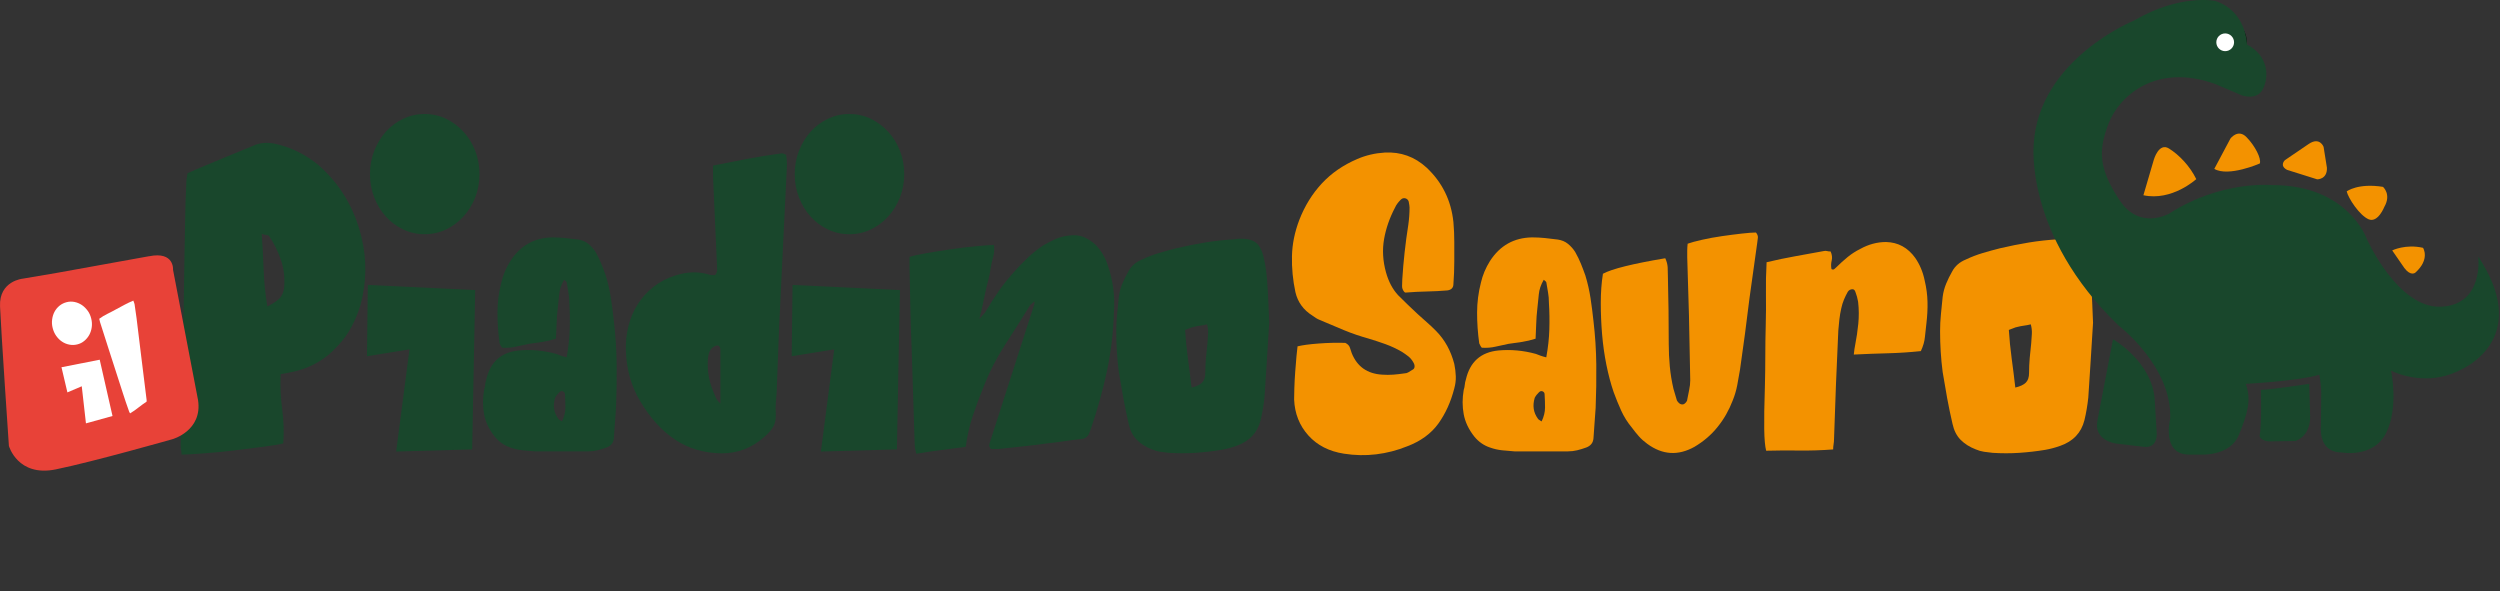 <svg width="465" height="110" xmlns="http://www.w3.org/2000/svg" style="vector-effect: non-scaling-stroke;" stroke="null" version="1.1" data-name="Livello 1">
 <rect width="100%" height="100%" fill="#333333" stroke="none"/>
 <g stroke="null">
  <title stroke="null">Layer 1</title>
  <ellipse stroke="#000" ry="3.676" rx="3.652" id="svg_2" cy="7.735" cx="413.74" fill="#fff"/>
  <g stroke="null" id="svg_233">
   <g stroke="null" id="svg_234">
    <path stroke="null" id="svg_235" stroke-width="0px" fill="#19472c" d="m52.206,69.616c-0.11,2.18 -0.01,4.34 0.28,6.47c0.29,2.13 0.36,4.26 0.2,6.39c-0.59,0.16 -1.77,0.36 -3.55,0.6c-1.78,0.24 -3.7,0.48 -5.75,0.72c-2.05,0.24 -4.01,0.43 -5.87,0.56c-1.86,0.13 -3.12,0.2 -3.75,0.2c0,-0.27 -0.03,-0.55 -0.08,-0.84c-0.05,-0.29 -0.08,-0.6 -0.08,-0.92c0.05,-2.61 0.11,-5.22 0.16,-7.83c0.05,-2.61 0.11,-5.22 0.16,-7.83c0.11,-3.36 0.19,-6.71 0.24,-10.06c0.05,-3.36 0.11,-6.71 0.16,-10.07c0.05,-2.13 0.09,-4.25 0.12,-6.35c0.03,-2.1 0.09,-4.22 0.2,-6.35c0,-0.64 0.08,-1.33 0.24,-2.08c0.27,-0.11 0.53,-0.23 0.8,-0.36c0.27,-0.13 0.53,-0.25 0.8,-0.36c1.76,-0.75 3.51,-1.48 5.27,-2.2c1.76,-0.72 3.54,-1.45 5.35,-2.2c1.12,-0.53 2.42,-0.67 3.91,-0.4c3.04,0.64 5.8,2 8.31,4.07c2.02,1.81 3.69,3.82 4.99,6.03c1.3,2.21 2.28,4.65 2.92,7.31c1.01,4.15 0.96,8.33 -0.16,12.54c-0.43,1.44 -0.99,2.81 -1.68,4.11c-0.69,1.31 -1.57,2.52 -2.64,3.63c-2.4,2.66 -5.46,4.31 -9.19,4.95c-0.21,0.05 -0.43,0.09 -0.64,0.12c-0.21,0.03 -0.45,0.07 -0.72,0.12l0,0.03zm-2.48,-12.62c1.06,-0.53 1.82,-1.04 2.28,-1.52c0.45,-0.48 0.73,-1.12 0.84,-1.92c0.16,-1.81 -0.03,-3.51 -0.56,-5.11c-0.53,-1.6 -1.28,-3.12 -2.24,-4.55c-0.11,-0.11 -0.29,-0.17 -0.56,-0.2c-0.27,-0.03 -0.53,-0.09 -0.8,-0.2c0.16,2.34 0.28,4.62 0.36,6.83c0.08,2.21 0.31,4.43 0.68,6.67z" class="cls-1"/>
    <path stroke="null" id="svg_236" stroke-width="0px" fill="#19472c" d="m88.386,53.956l-0.56,29.63l-14.14,0.4l2.48,-19.01l-7.91,1.28l0.16,-13.26l19.97,0.96zm0,-25.92c-0.53,-1.36 -1.27,-2.54 -2.2,-3.55c-0.93,-1.01 -2.01,-1.81 -3.23,-2.4c-1.23,-0.59 -2.56,-0.88 -3.99,-0.88s-2.7,0.29 -3.95,0.88c-1.25,0.59 -2.33,1.39 -3.24,2.4c-0.9,1.01 -1.62,2.2 -2.16,3.55c-0.53,1.36 -0.8,2.81 -0.8,4.35s0.27,3 0.8,4.35c0.53,1.36 1.25,2.54 2.16,3.55c0.91,1.01 1.98,1.81 3.24,2.4c1.25,0.59 2.57,0.88 3.95,0.88s2.77,-0.29 3.99,-0.88c1.22,-0.59 2.3,-1.38 3.23,-2.4c0.93,-1.01 1.66,-2.2 2.2,-3.55c0.53,-1.36 0.8,-2.81 0.8,-4.35s-0.27,-3 -0.8,-4.35z" class="cls-1"/>
    <path stroke="null" id="svg_237" stroke-width="0px" fill="#19472c" d="m105.406,66.416c0.32,-1.76 0.51,-3.46 0.56,-5.11c0.05,-1.65 0.03,-3.33 -0.08,-5.03c0,-0.64 -0.05,-1.26 -0.16,-1.88c-0.11,-0.61 -0.21,-1.24 -0.32,-1.88c-0.05,-0.11 -0.12,-0.19 -0.2,-0.24c-0.08,-0.05 -0.17,-0.13 -0.28,-0.24c-0.53,0.91 -0.84,1.81 -0.92,2.72c-0.08,0.91 -0.17,1.81 -0.28,2.72c-0.11,0.91 -0.17,1.81 -0.2,2.72c-0.03,0.91 -0.07,1.84 -0.12,2.8c-0.85,0.27 -1.69,0.47 -2.52,0.6c-0.83,0.13 -1.67,0.25 -2.52,0.36c-0.8,0.16 -1.6,0.33 -2.4,0.52c-0.8,0.19 -1.65,0.25 -2.56,0.2c-0.11,-0.11 -0.2,-0.24 -0.28,-0.4c-0.08,-0.16 -0.15,-0.29 -0.2,-0.4c-0.27,-1.92 -0.4,-3.82 -0.4,-5.71s0.24,-3.77 0.72,-5.63c0.32,-1.38 0.88,-2.72 1.68,-3.99c1.86,-2.88 4.47,-4.34 7.83,-4.39c0.8,0 1.59,0.04 2.39,0.12c0.8,0.08 1.59,0.17 2.38,0.28c0.74,0.11 1.37,0.37 1.9,0.8c0.53,0.43 0.98,0.93 1.35,1.52c0.42,0.75 0.78,1.48 1.07,2.2c0.29,0.72 0.57,1.45 0.83,2.2c0.42,1.39 0.74,2.78 0.95,4.19c0.21,1.41 0.4,2.84 0.55,4.27c0.32,2.72 0.49,5.41 0.52,8.07c0.03,2.66 -0.01,5.35 -0.12,8.07c-0.05,0.91 -0.12,1.82 -0.2,2.76c-0.08,0.93 -0.15,1.88 -0.2,2.84c-0.05,0.85 -0.5,1.44 -1.35,1.76c-0.58,0.21 -1.15,0.39 -1.7,0.52c-0.55,0.13 -1.12,0.2 -1.7,0.2l-9.95,0c-0.75,-0.05 -1.51,-0.12 -2.28,-0.2c-0.77,-0.08 -1.53,-0.25 -2.28,-0.52c-1.12,-0.37 -2.08,-1.04 -2.88,-2c-1.06,-1.33 -1.73,-2.73 -2,-4.19c-0.27,-1.46 -0.27,-2.97 0,-4.51c0.11,-0.32 0.17,-0.64 0.2,-0.96c0.03,-0.32 0.09,-0.64 0.2,-0.96c0.75,-3.3 2.77,-5.11 6.07,-5.43c2.29,-0.21 4.61,0 6.95,0.64c0.27,0.11 0.55,0.21 0.84,0.32c0.29,0.11 0.65,0.21 1.08,0.32l0.03,-0.05zm-0.88,11.98c0.43,-0.9 0.64,-1.77 0.64,-2.6s-0.03,-1.64 -0.08,-2.44c0,-0.27 -0.12,-0.45 -0.36,-0.56c-0.24,-0.11 -0.47,-0.05 -0.68,0.16c-0.16,0.16 -0.31,0.32 -0.44,0.48c-0.13,0.16 -0.25,0.35 -0.36,0.56c-0.43,1.44 -0.24,2.72 0.56,3.83c0.05,0.11 0.15,0.2 0.28,0.28c0.13,0.08 0.28,0.17 0.44,0.28l0,0.01z" class="cls-1"/>
    <path stroke="null" id="svg_238" stroke-width="0px" fill="#19472c" d="m132.636,30.796c2.13,-0.43 4.23,-0.84 6.31,-1.24c2.08,-0.4 4.15,-0.73 6.23,-1c0.16,-0.05 0.32,-0.05 0.48,0c0.16,0.05 0.35,0.13 0.56,0.24c0.05,0.32 0.09,0.64 0.12,0.96c0.03,0.32 0.04,0.61 0.04,0.88l-1.44,29.71l-0.48,12.7c-0.05,0.64 -0.11,1.28 -0.16,1.92c-0.05,0.64 -0.05,1.28 0,1.92c0.05,1.07 -0.12,1.92 -0.52,2.56c-0.4,0.64 -0.92,1.23 -1.56,1.76c-2.29,2.08 -4.95,3.12 -7.99,3.12c-3.3,-0.05 -6.19,-0.9 -8.67,-2.56c-2.48,-1.65 -4.65,-4.05 -6.51,-7.19c-1.65,-2.77 -2.53,-5.91 -2.64,-9.43c-0.05,-1.49 0.11,-2.98 0.48,-4.47c0.37,-1.49 0.94,-2.85 1.72,-4.07c0.77,-1.22 1.74,-2.3 2.92,-3.24c1.17,-0.93 2.53,-1.64 4.07,-2.12c2.13,-0.69 4.15,-0.77 6.07,-0.24c0.27,0.11 0.51,0.16 0.72,0.16l0.64,0c0.27,-0.37 0.39,-0.73 0.36,-1.08c-0.03,-0.35 -0.04,-0.71 -0.04,-1.08l-0.72,-16.06l0,-2.16l0.01,0.01zm1.36,44.25l0,-10.14c-0.11,-0.59 -0.43,-0.77 -0.96,-0.56c-0.48,0.21 -0.81,0.52 -1,0.92c-0.19,0.4 -0.31,0.89 -0.36,1.48c-0.16,2.08 0.16,4.07 0.96,5.99c0.16,0.37 0.32,0.76 0.48,1.16s0.45,0.79 0.88,1.16l0,-0.01z" class="cls-1"/>
    <path stroke="null" id="svg_239" stroke-width="0px" fill="#19472c" d="m167.386,53.956l-0.56,29.63l-14.14,0.4l2.48,-19.01l-7.91,1.28l0.16,-13.26l19.97,0.96zm0,-25.92c-0.53,-1.36 -1.27,-2.54 -2.2,-3.55c-0.93,-1.01 -2.01,-1.81 -3.23,-2.4c-1.23,-0.59 -2.56,-0.88 -3.99,-0.88s-2.7,0.29 -3.95,0.88c-1.25,0.59 -2.33,1.39 -3.24,2.4c-0.9,1.01 -1.62,2.2 -2.16,3.55c-0.53,1.36 -0.8,2.81 -0.8,4.35s0.27,3 0.8,4.35c0.53,1.36 1.25,2.54 2.16,3.55c0.91,1.01 1.98,1.81 3.24,2.4c1.25,0.59 2.57,0.88 3.95,0.88s2.77,-0.29 3.99,-0.88c1.22,-0.59 2.3,-1.38 3.23,-2.4c0.93,-1.01 1.66,-2.2 2.2,-3.55c0.53,-1.36 0.8,-2.81 0.8,-4.35s-0.27,-3 -0.8,-4.35z" class="cls-1"/>
    <path stroke="null" id="svg_240" stroke-width="0px" fill="#19472c" d="m184.876,45.566c0.11,0.8 0.05,1.56 -0.16,2.28c-0.21,0.72 -0.37,1.45 -0.48,2.2c-0.11,0.75 -0.25,1.47 -0.44,2.16c-0.19,0.69 -0.36,1.41 -0.52,2.16c-0.16,0.75 -0.32,1.51 -0.48,2.28c-0.16,0.77 -0.37,1.67 -0.64,2.68c0.32,-0.37 0.56,-0.64 0.72,-0.8s0.29,-0.32 0.4,-0.48c0.8,-1.38 1.64,-2.7 2.52,-3.95c0.88,-1.25 1.85,-2.46 2.92,-3.63c0.8,-0.9 1.62,-1.76 2.48,-2.56c0.85,-0.8 1.78,-1.54 2.8,-2.24c0.75,-0.43 1.49,-0.81 2.24,-1.16c0.75,-0.35 1.57,-0.57 2.48,-0.68c1.06,-0.16 2,-0.08 2.8,0.24c0.8,0.32 1.57,0.83 2.32,1.52c1.01,1.07 1.76,2.34 2.24,3.83c0.48,1.39 0.81,2.81 1,4.27c0.19,1.47 0.23,2.92 0.12,4.35c-0.11,3.78 -0.55,7.47 -1.32,11.06c-0.77,3.59 -1.77,7.18 -3,10.74c-0.05,0.11 -0.09,0.21 -0.12,0.32c-0.03,0.11 -0.07,0.21 -0.12,0.32c-0.27,0.75 -0.8,1.15 -1.6,1.2c-1.07,0.11 -2.12,0.24 -3.16,0.4c-1.04,0.16 -2.09,0.29 -3.15,0.4c-1.55,0.21 -3.06,0.4 -4.55,0.56c-1.49,0.16 -2.98,0.32 -4.47,0.48l-1.36,0c-0.27,-0.27 -0.39,-0.51 -0.36,-0.72c0.03,-0.21 0.09,-0.45 0.2,-0.72c1.38,-4.31 2.76,-8.57 4.11,-12.78c1.36,-4.21 2.73,-8.47 4.11,-12.78l0,-0.48c-0.16,0.16 -0.31,0.29 -0.44,0.4c-0.13,0.11 -0.25,0.21 -0.36,0.32c-1.54,2.5 -3.1,4.97 -4.67,7.39c-1.57,2.42 -2.89,4.99 -3.95,7.71c-0.75,1.81 -1.43,3.63 -2.04,5.47c-0.61,1.84 -1.05,3.77 -1.32,5.79c-1.55,0.21 -3.08,0.41 -4.59,0.6c-1.52,0.19 -3.05,0.41 -4.59,0.68c-0.11,-0.37 -0.19,-0.72 -0.24,-1.04c-0.05,-0.32 -0.08,-0.64 -0.08,-0.96c-0.11,-2.93 -0.2,-5.84 -0.28,-8.75c-0.08,-2.9 -0.17,-5.82 -0.28,-8.75c-0.11,-2.56 -0.19,-5.08 -0.24,-7.59c-0.05,-2.5 -0.11,-5.03 -0.16,-7.59l0,-1.92c0.59,-0.21 1.65,-0.45 3.2,-0.72c1.54,-0.27 3.16,-0.52 4.83,-0.76c1.68,-0.24 3.26,-0.43 4.75,-0.56c1.49,-0.13 2.48,-0.2 2.96,-0.2l-0.03,0.01z" class="cls-1"/>
    <path stroke="null" id="svg_241" stroke-width="0px" fill="#19472c" d="m236.076,60.026c-0.16,2.45 -0.31,4.81 -0.44,7.07c-0.13,2.26 -0.28,4.54 -0.44,6.83c-0.16,1.49 -0.4,2.9 -0.72,4.23c-0.59,2.34 -2.1,3.94 -4.55,4.79c-0.91,0.32 -1.81,0.56 -2.72,0.72c-1.6,0.27 -3.21,0.45 -4.83,0.56c-1.62,0.11 -3.29,0.11 -4.99,0c-0.53,-0.05 -1.07,-0.12 -1.6,-0.2c-0.53,-0.08 -1.04,-0.23 -1.52,-0.44c-1.12,-0.43 -2.05,-1.01 -2.8,-1.76c-0.75,-0.75 -1.25,-1.73 -1.52,-2.96c-0.37,-1.6 -0.71,-3.2 -1,-4.79c-0.29,-1.6 -0.57,-3.22 -0.84,-4.87c-0.32,-2.45 -0.48,-4.98 -0.48,-7.59c0,-1.06 0.05,-2.13 0.16,-3.2c0.11,-1.06 0.21,-2.13 0.32,-3.19c0.11,-0.85 0.32,-1.66 0.64,-2.44c0.32,-0.77 0.69,-1.53 1.12,-2.28c0.53,-1.01 1.38,-1.76 2.56,-2.24c1.01,-0.48 2.05,-0.88 3.12,-1.2c1.06,-0.32 2.13,-0.61 3.2,-0.88c1.81,-0.43 3.61,-0.78 5.39,-1.08c1.78,-0.29 3.61,-0.49 5.47,-0.6c0.21,0 0.37,-0.03 0.48,-0.08c1.54,-0.11 2.69,0.11 3.43,0.64c0.75,0.53 1.28,1.57 1.6,3.12c0.27,1.17 0.45,2.48 0.56,3.91c0.11,1.39 0.19,2.74 0.24,4.07c0.05,1.33 0.11,2.61 0.16,3.83l0,0.03zm-14.45,12.06c0.9,-0.21 1.56,-0.52 1.96,-0.92c0.4,-0.4 0.6,-1 0.6,-1.8c0,-0.9 0.04,-1.82 0.12,-2.76c0.08,-0.93 0.17,-1.85 0.28,-2.76c0.05,-0.59 0.09,-1.17 0.12,-1.76c0.03,-0.59 -0.04,-1.17 -0.2,-1.76c-0.43,0.11 -0.84,0.19 -1.24,0.24c-0.4,0.05 -0.81,0.13 -1.24,0.24c-0.27,0.05 -0.52,0.13 -0.76,0.24c-0.24,0.11 -0.52,0.21 -0.84,0.32c0.11,1.76 0.28,3.51 0.52,5.27c0.24,1.76 0.47,3.57 0.68,5.43l0,0.02z" class="cls-1"/>
   </g>
   <path stroke="null" id="svg_242" fill="#e84238" stroke-width="0px" d="m27.726,47.666c4.75,-0.97 4.46,2.52 4.46,2.52l4.65,24.23c0.87,5.72 -4.75,7.27 -4.75,7.27c0,0 -14.64,4.17 -21.71,5.62c-7.08,1.45 -8.72,-4.36 -8.72,-4.36c0,0 -1.45,-21.23 -1.65,-25.98c-0.19,-4.75 4.26,-5.14 4.26,-5.14l6.3,-1.07l17.16,-3.1l0,0.01z" class="cls-5"/>
   <g stroke="null" id="svg_243">
    <path stroke="null" id="svg_244" fill="#fff" stroke-width="0px" d="m18.546,66.906l2.38,10.47l-4.94,1.37l-0.78,-6.9l-2.67,1.14l-1.1,-4.68l7.11,-1.4zm-2.25,-9.12c-0.31,-0.43 -0.67,-0.78 -1.08,-1.06c-0.42,-0.27 -0.86,-0.46 -1.35,-0.56c-0.48,-0.1 -0.98,-0.09 -1.48,0.04s-0.92,0.34 -1.31,0.65c-0.39,0.32 -0.7,0.69 -0.93,1.12c-0.23,0.43 -0.38,0.91 -0.45,1.44c-0.07,0.52 -0.04,1.06 0.1,1.6s0.35,1.03 0.66,1.46c0.31,0.43 0.66,0.79 1.07,1.06c0.41,0.28 0.85,0.46 1.35,0.56c0.49,0.1 0.98,0.09 1.47,-0.03c0.51,-0.12 0.95,-0.34 1.33,-0.66c0.38,-0.31 0.69,-0.69 0.93,-1.12c0.24,-0.44 0.39,-0.92 0.46,-1.44s0.04,-1.06 -0.1,-1.6c-0.13,-0.54 -0.35,-1.03 -0.66,-1.46l-0.01,0z" class="cls-6"/>
    <path stroke="null" id="svg_245" fill="#fff" stroke-width="0px" d="m27.266,74.706c-0.53,0.35 -1.03,0.72 -1.52,1.1c-0.48,0.39 -1,0.75 -1.55,1.08c-0.07,-0.1 -0.12,-0.19 -0.15,-0.26c-0.04,-0.07 -0.07,-0.15 -0.09,-0.25c-0.19,-0.53 -0.38,-1.06 -0.56,-1.6c-0.18,-0.54 -0.36,-1.08 -0.53,-1.61l-2.67,-8.28c-0.26,-0.83 -0.53,-1.65 -0.79,-2.47c-0.26,-0.82 -0.53,-1.64 -0.79,-2.47l-0.16,-0.65c0.49,-0.36 1,-0.67 1.54,-0.93c0.54,-0.26 1.06,-0.54 1.57,-0.82c0.52,-0.29 1.05,-0.57 1.58,-0.85c0.53,-0.28 1.08,-0.54 1.65,-0.78c0.06,0.15 0.1,0.27 0.14,0.37c0.03,0.1 0.06,0.2 0.09,0.29l0.37,2.59l0.88,7.2c0.17,1.33 0.33,2.65 0.49,3.96c0.16,1.31 0.32,2.63 0.49,3.96c0.02,0.09 0.03,0.23 0.01,0.41l0,0.01z" class="cls-6"/>
   </g>
   <g stroke="null" id="svg_246">
    <path stroke="null" id="svg_247" fill="#f39200" stroke-width="0px" d="m241.366,64.416c0.85,-0.21 2.14,-0.39 3.87,-0.52c1.73,-0.13 3.4,-0.17 4.99,-0.12c0.43,0.21 0.71,0.49 0.84,0.84c0.13,0.35 0.25,0.71 0.36,1.08c1.01,2.5 2.9,3.83 5.67,3.99c0.69,0.05 1.37,0.05 2.04,0c0.67,-0.05 1.37,-0.13 2.11,-0.24c0.26,0 0.5,-0.07 0.71,-0.2c0.21,-0.13 0.45,-0.28 0.71,-0.44c0.26,-0.11 0.41,-0.29 0.44,-0.56c0.03,-0.27 -0.04,-0.53 -0.2,-0.8c-0.26,-0.48 -0.58,-0.86 -0.95,-1.16c-0.37,-0.29 -0.77,-0.57 -1.19,-0.84c-1.01,-0.59 -2.04,-1.06 -3.08,-1.44c-1.04,-0.37 -2.09,-0.72 -3.16,-1.04c-1.54,-0.43 -3.06,-0.94 -4.55,-1.56c-1.49,-0.61 -2.98,-1.24 -4.47,-1.88c-0.27,-0.11 -0.51,-0.23 -0.72,-0.36c-0.21,-0.13 -0.43,-0.28 -0.64,-0.44c-1.71,-1.06 -2.77,-2.53 -3.2,-4.39c-0.48,-2.24 -0.69,-4.47 -0.64,-6.71c0.05,-2.24 0.51,-4.47 1.36,-6.71c1.01,-2.61 2.41,-4.87 4.19,-6.79c1.78,-1.92 3.98,-3.43 6.59,-4.55c1.6,-0.69 3.3,-1.09 5.11,-1.2c2.98,-0.16 5.57,0.77 7.79,2.8c2.9,2.72 4.57,6.1 4.99,10.14c0.11,1.23 0.16,2.45 0.16,3.67l0,3.67c0,0.69 -0.01,1.37 -0.04,2.04c-0.03,0.67 -0.07,1.37 -0.12,2.12c0,0.69 -0.37,1.09 -1.11,1.2c-1.27,0.11 -2.55,0.17 -3.84,0.2c-1.29,0.03 -2.6,0.09 -3.92,0.2l-0.08,0c-0.05,0 -0.08,-0.01 -0.08,-0.04s-0.03,-0.04 -0.08,-0.04c-0.32,-0.37 -0.46,-0.76 -0.44,-1.16c0.03,-0.4 0.04,-0.81 0.04,-1.24c0.11,-1.7 0.25,-3.4 0.44,-5.07c0.18,-1.68 0.41,-3.34 0.67,-4.99c0.16,-1.12 0.24,-2.21 0.24,-3.27c0,-0.21 -0.05,-0.59 -0.16,-1.12c-0.11,-0.32 -0.32,-0.52 -0.63,-0.6c-0.32,-0.08 -0.61,0.01 -0.87,0.28c-0.48,0.48 -0.83,0.96 -1.04,1.44c-1.01,1.92 -1.69,3.87 -2.04,5.87c-0.35,2 -0.23,4.06 0.36,6.19c0.48,1.71 1.22,3.12 2.24,4.23c0.58,0.59 1.18,1.17 1.79,1.76c0.61,0.59 1.23,1.17 1.86,1.76c0.58,0.53 1.15,1.04 1.7,1.52s1.12,1.01 1.7,1.6c1.64,1.65 2.77,3.7 3.41,6.15c0.16,0.75 0.25,1.51 0.28,2.28c0.03,0.77 -0.07,1.53 -0.28,2.28c-0.64,2.5 -1.63,4.69 -2.97,6.55c-1.35,1.86 -3.29,3.28 -5.82,4.23c-1.86,0.75 -3.77,1.24 -5.74,1.48c-1.97,0.24 -3.97,0.2 -5.99,-0.12c-2.77,-0.43 -4.98,-1.56 -6.63,-3.4c-1.65,-1.84 -2.53,-4.06 -2.64,-6.67c0,-0.43 0.01,-1.12 0.04,-2.08c0.03,-0.96 0.08,-1.97 0.16,-3.04c0.08,-1.06 0.16,-2.05 0.24,-2.96c0.08,-0.9 0.15,-1.52 0.2,-1.84l0.02,0.02z" class="cls-4"/>
    <path stroke="null" id="svg_248" fill="#f39200" stroke-width="0px" d="m287.616,66.416c0.32,-1.76 0.51,-3.46 0.56,-5.11c0.05,-1.65 0.03,-3.33 -0.08,-5.03c0,-0.64 -0.05,-1.26 -0.16,-1.88c-0.11,-0.61 -0.21,-1.24 -0.32,-1.88c-0.05,-0.11 -0.12,-0.19 -0.2,-0.24c-0.08,-0.05 -0.17,-0.13 -0.28,-0.24c-0.53,0.91 -0.84,1.81 -0.92,2.72c-0.08,0.91 -0.17,1.81 -0.28,2.72c-0.11,0.91 -0.17,1.81 -0.2,2.72c-0.03,0.91 -0.07,1.84 -0.12,2.8c-0.85,0.27 -1.69,0.47 -2.52,0.6c-0.83,0.13 -1.67,0.25 -2.52,0.36c-0.8,0.16 -1.6,0.33 -2.4,0.52c-0.8,0.19 -1.65,0.25 -2.56,0.2c-0.11,-0.11 -0.2,-0.24 -0.28,-0.4c-0.08,-0.16 -0.15,-0.29 -0.2,-0.4c-0.27,-1.92 -0.4,-3.82 -0.4,-5.71s0.24,-3.77 0.72,-5.63c0.32,-1.38 0.88,-2.72 1.68,-3.99c1.86,-2.88 4.47,-4.34 7.83,-4.39c0.8,0 1.59,0.04 2.39,0.12c0.8,0.08 1.59,0.17 2.38,0.28c0.74,0.11 1.37,0.37 1.9,0.8c0.53,0.43 0.98,0.93 1.35,1.52c0.42,0.75 0.78,1.48 1.07,2.2c0.29,0.72 0.57,1.45 0.83,2.2c0.42,1.39 0.74,2.78 0.95,4.19c0.21,1.41 0.4,2.84 0.55,4.27c0.32,2.72 0.49,5.41 0.52,8.07c0.03,2.66 -0.01,5.35 -0.12,8.07c-0.05,0.91 -0.12,1.82 -0.2,2.76c-0.08,0.93 -0.15,1.88 -0.2,2.84c-0.05,0.85 -0.5,1.44 -1.35,1.76c-0.58,0.21 -1.15,0.39 -1.7,0.52c-0.55,0.13 -1.12,0.2 -1.7,0.2l-9.95,0c-0.75,-0.05 -1.51,-0.12 -2.28,-0.2c-0.77,-0.08 -1.53,-0.25 -2.28,-0.52c-1.12,-0.37 -2.08,-1.04 -2.88,-2c-1.06,-1.33 -1.73,-2.73 -2,-4.19c-0.27,-1.46 -0.27,-2.97 0,-4.51c0.11,-0.32 0.17,-0.64 0.2,-0.96c0.03,-0.32 0.09,-0.64 0.2,-0.96c0.75,-3.3 2.77,-5.11 6.07,-5.43c2.29,-0.21 4.61,0 6.95,0.64c0.27,0.11 0.55,0.21 0.84,0.32c0.29,0.11 0.65,0.21 1.08,0.32l0.03,-0.05zm-0.88,11.98c0.43,-0.9 0.64,-1.77 0.64,-2.6s-0.03,-1.64 -0.08,-2.44c0,-0.27 -0.12,-0.45 -0.36,-0.56c-0.24,-0.11 -0.47,-0.05 -0.68,0.16c-0.16,0.16 -0.31,0.32 -0.44,0.48c-0.13,0.16 -0.25,0.35 -0.36,0.56c-0.43,1.44 -0.24,2.72 0.56,3.83c0.05,0.11 0.15,0.2 0.28,0.28c0.13,0.08 0.28,0.17 0.44,0.28l0,0.01z" class="cls-4"/>
    <path stroke="null" id="svg_249" fill="#f39200" stroke-width="0px" d="m309.746,48.046c0.27,0.59 0.41,1.15 0.44,1.68c0.03,0.53 0.04,1.07 0.04,1.6c0.05,2.13 0.09,4.25 0.12,6.35c0.03,2.1 0.04,4.19 0.04,6.27c0,1.44 0.07,2.85 0.2,4.23c0.13,1.39 0.36,2.77 0.68,4.15c0.11,0.37 0.21,0.73 0.32,1.08c0.11,0.35 0.21,0.71 0.32,1.08c0.11,0.21 0.27,0.4 0.48,0.56c0.21,0.16 0.45,0.21 0.72,0.16c0.16,-0.05 0.32,-0.17 0.48,-0.36c0.16,-0.19 0.24,-0.36 0.24,-0.52c0.11,-0.59 0.23,-1.18 0.36,-1.8c0.13,-0.61 0.2,-1.21 0.2,-1.8c-0.05,-2.02 -0.09,-4.05 -0.12,-6.07c-0.03,-2.02 -0.07,-4.05 -0.12,-6.07c-0.05,-1.81 -0.11,-3.59 -0.16,-5.35c-0.05,-1.76 -0.11,-3.54 -0.16,-5.35l0,-1.28c0,-0.43 0.03,-0.85 0.08,-1.28c0.58,-0.21 1.46,-0.45 2.64,-0.72c1.17,-0.27 2.41,-0.49 3.71,-0.68c1.3,-0.19 2.54,-0.35 3.71,-0.48c1.17,-0.13 2.05,-0.2 2.64,-0.2c0.27,0.32 0.39,0.64 0.36,0.96c-0.03,0.32 -0.07,0.64 -0.12,0.96l-1.44,10.3c-0.27,2.24 -0.55,4.45 -0.84,6.63c-0.29,2.18 -0.6,4.39 -0.92,6.63c-0.16,0.96 -0.33,1.93 -0.52,2.92c-0.19,0.99 -0.47,1.93 -0.84,2.84c-0.69,1.81 -1.62,3.45 -2.8,4.91c-1.17,1.47 -2.61,2.7 -4.31,3.71c-3.04,1.7 -5.96,1.52 -8.79,-0.56c-0.59,-0.43 -1.11,-0.89 -1.56,-1.4c-0.45,-0.51 -0.89,-1.05 -1.32,-1.64c-0.8,-0.96 -1.45,-2 -1.96,-3.12c-0.51,-1.12 -0.97,-2.26 -1.4,-3.43c-0.53,-1.54 -0.98,-3.25 -1.36,-5.11c-0.37,-1.86 -0.64,-3.77 -0.8,-5.71c-0.16,-1.94 -0.24,-3.87 -0.24,-5.79s0.13,-3.73 0.4,-5.43c1.65,-0.9 5.51,-1.86 11.58,-2.88l0.02,0.01z" class="cls-4"/>
    <path stroke="null" id="svg_250" fill="#f39200" stroke-width="0px" d="m344.806,65.936c0.05,-0.43 0.09,-0.76 0.12,-1c0.03,-0.24 0.07,-0.47 0.12,-0.68c0.27,-1.38 0.47,-2.74 0.6,-4.07c0.13,-1.33 0.12,-2.69 -0.04,-4.07c-0.11,-0.64 -0.27,-1.22 -0.48,-1.76c-0.11,-0.37 -0.29,-0.56 -0.56,-0.56c-0.37,0 -0.67,0.16 -0.88,0.48c-0.27,0.48 -0.51,0.97 -0.72,1.48c-0.21,0.51 -0.37,1.03 -0.48,1.56c-0.16,0.69 -0.28,1.39 -0.36,2.08c-0.08,0.69 -0.15,1.39 -0.2,2.08c-0.16,3.41 -0.31,6.79 -0.44,10.14c-0.13,3.35 -0.25,6.74 -0.36,10.14c0,0.27 -0.03,0.56 -0.08,0.88c-0.05,0.32 -0.08,0.64 -0.08,0.96c-2.17,0.16 -4.29,0.23 -6.35,0.2c-2.06,-0.03 -4.1,-0.01 -6.11,0.04c-0.21,-0.8 -0.33,-2.13 -0.36,-3.99c-0.03,-1.86 0.01,-4.47 0.12,-7.83c0.05,-1.92 0.08,-3.83 0.08,-5.75s0.03,-3.83 0.08,-5.75c0.05,-1.97 0.07,-3.91 0.04,-5.83c-0.03,-1.92 0.01,-3.89 0.12,-5.91c1.8,-0.43 3.58,-0.8 5.36,-1.12c1.77,-0.32 3.53,-0.64 5.28,-0.96c0.21,-0.05 0.41,-0.05 0.59,0c0.18,0.05 0.41,0.08 0.68,0.08c0.26,0.59 0.33,1.15 0.2,1.68c-0.13,0.53 -0.15,1.07 -0.04,1.6c0.21,0.11 0.38,0.11 0.52,0c0.13,-0.11 0.25,-0.21 0.36,-0.32c0.69,-0.69 1.4,-1.33 2.12,-1.92c0.72,-0.59 1.5,-1.09 2.36,-1.52c1.54,-0.85 3.14,-1.28 4.79,-1.28c2.24,0.05 4.05,1.04 5.43,2.96c0.85,1.23 1.44,2.64 1.76,4.23c0.32,1.33 0.49,2.65 0.52,3.95c0.03,1.31 -0.04,2.62 -0.2,3.95c-0.11,0.85 -0.2,1.71 -0.28,2.56c-0.08,0.85 -0.33,1.73 -0.76,2.64c-2.02,0.21 -4.05,0.35 -6.07,0.4c-2.02,0.05 -4.15,0.13 -6.39,0.24l-0.01,-0.01z" class="cls-4"/>
    <path stroke="null" id="svg_251" fill="#f39200" stroke-width="0px" d="m389.306,60.026c-0.16,2.45 -0.31,4.81 -0.44,7.07c-0.13,2.26 -0.28,4.54 -0.44,6.83c-0.16,1.49 -0.4,2.9 -0.72,4.23c-0.59,2.34 -2.1,3.94 -4.55,4.79c-0.91,0.32 -1.81,0.56 -2.72,0.72c-1.6,0.27 -3.21,0.45 -4.83,0.56c-1.62,0.11 -3.29,0.11 -4.99,0c-0.53,-0.05 -1.07,-0.12 -1.6,-0.2c-0.53,-0.08 -1.04,-0.23 -1.52,-0.44c-1.12,-0.43 -2.05,-1.01 -2.8,-1.76c-0.75,-0.75 -1.25,-1.73 -1.52,-2.96c-0.37,-1.6 -0.71,-3.2 -1,-4.79c-0.29,-1.6 -0.57,-3.22 -0.84,-4.87c-0.32,-2.45 -0.48,-4.98 -0.48,-7.59c0,-1.06 0.05,-2.13 0.16,-3.2c0.11,-1.06 0.21,-2.13 0.32,-3.19c0.11,-0.85 0.32,-1.66 0.64,-2.44c0.32,-0.77 0.69,-1.53 1.12,-2.28c0.53,-1.01 1.38,-1.76 2.56,-2.24c1.01,-0.48 2.05,-0.88 3.12,-1.2c1.06,-0.32 2.13,-0.61 3.2,-0.88c1.81,-0.43 3.61,-0.78 5.39,-1.08c1.78,-0.29 3.61,-0.49 5.47,-0.6c0.21,0 0.37,-0.03 0.48,-0.08c1.54,-0.11 2.69,0.11 3.43,0.64c0.75,0.53 1.28,1.57 1.6,3.12c0.27,1.17 0.45,2.48 0.56,3.91c0.11,1.39 0.19,2.74 0.24,4.07c0.05,1.33 0.11,2.61 0.16,3.83l0,0.03zm-14.46,12.06c0.9,-0.21 1.56,-0.52 1.96,-0.92c0.4,-0.4 0.6,-1 0.6,-1.8c0,-0.9 0.04,-1.82 0.12,-2.76c0.08,-0.93 0.17,-1.85 0.28,-2.76c0.05,-0.59 0.09,-1.17 0.12,-1.76c0.03,-0.59 -0.04,-1.17 -0.2,-1.76c-0.43,0.11 -0.84,0.19 -1.24,0.24c-0.4,0.05 -0.81,0.13 -1.24,0.24c-0.27,0.05 -0.52,0.13 -0.76,0.24c-0.24,0.11 -0.52,0.21 -0.84,0.32c0.11,1.76 0.28,3.51 0.52,5.27c0.24,1.76 0.47,3.57 0.68,5.43l0,0.02z" class="cls-4"/>
   </g>
   <g stroke="null" id="svg_252">
    <path stroke="null" id="svg_253" stroke-width="0px" fill="#19472c" d="m393.026,63.106s7.4,4.23 7.76,11.4l0.35,5.88s0.41,3.17 -2.59,2.7l-5,-0.59s-4.23,-0.53 -3.41,-4.35l2.88,-15.04l0.01,0z" class="cls-1"/>
    <path stroke="null" id="svg_254" stroke-width="0px" fill="#19472c" d="m420.526,72.506s0.18,6.7 -0.24,8.58c0,0 0.18,1.18 2.53,1l4.11,-0.06s2.76,-0.71 2.76,-4.53l-0.18,-6.11s-7.17,1.12 -8.99,1.12l0.01,0z" class="cls-1"/>
    <path stroke="null" id="svg_255" fill="#f39200" stroke-width="0px" d="m398.676,36.306l1.94,-6.61s0.93,-3.26 2.82,-2.07c1.9,1.19 3.88,3.26 5.07,5.69c0,0 -4.5,4.14 -9.83,3l0,-0.01z" class="cls-4"/>
    <path stroke="null" id="svg_256" fill="#f39200" stroke-width="0px" d="m411.856,31.416l3,-5.64s1.41,-1.9 3,-0.26c1.59,1.63 2.78,3.97 2.47,4.89c0,0 -5.82,2.56 -8.46,1.01l-0.01,0z" class="cls-4"/>
    <path stroke="null" id="svg_257" fill="#f39200" stroke-width="0px" d="m424.996,29.786s-1.1,1.01 0.4,1.81l5.6,1.76s1.9,0.04 1.81,-2.16l-0.62,-3.88s-0.71,-1.94 -2.78,-0.53s-4.41,3 -4.41,3z" class="cls-4"/>
    <path stroke="null" id="svg_258" fill="#f39200" stroke-width="0px" d="m436.496,35.596s2.07,-1.59 6.74,-0.84c0,0 1.59,1.37 0.26,3.7c0,0 -1.19,3.04 -2.91,2.34c-1.72,-0.71 -3.83,-3.97 -4.1,-5.2l0.01,0z" class="cls-4"/>
    <path stroke="null" id="svg_259" fill="#f39200" stroke-width="0px" d="m444.956,46.576s2.47,-1.23 5.73,-0.48c0,0 1.37,2.12 -1.45,4.63c0,0 -0.84,0.71 -2.03,-0.88l-2.25,-3.26l0,-0.01z" class="cls-4"/>
    <path stroke="null" id="svg_260" stroke-width="0px" fill="#19472c" d="m460.956,47.706s1.12,8.99 -6.93,9.34c-8.05,0.35 -13.81,-12.63 -13.81,-12.63c0,0 -3.47,-9.99 -17.57,-9.99c0,0 -9.46,-0.94 -19.16,5.29c0,0 -5.52,3.23 -9.29,-2.53c-3.76,-5.76 -4,-9.05 -2,-14.22c2,-5.17 8.87,-11.28 19.8,-7.35l5,2.12s2.82,1.06 3.94,-1.23c1.12,-2.29 1,-6.11 -3,-8.23c0,0 -0.06,-6.23 -5.94,-8.11c0,0 -6.52,-1.35 -15.04,3.64c0,0 -17.75,7.17 -18.69,23.04c0,0 -1.76,16.78 15.78,33.7c0,0 9.96,7.55 9.61,17.31c0,0 -1.7,6.7 3.53,6.7l2.41,0s5.23,0.24 6.82,-3.64c1.59,-3.88 2.41,-6.58 1.29,-9.52c0,0 9.87,-0.53 13.69,-1.7c0,0 0.35,1.76 0.35,3.41l-0.06,6.17s-0.59,4.88 3.88,4.88c0,0 5.94,1.12 8.29,-3.7c2.35,-4.82 0.88,-11.52 0.88,-11.52c0,0 4.7,2.47 10.17,0.94c5.47,-1.53 15.4,-7.99 6.05,-22.15l0,-0.02zm-47.07,-41.49c0.91,0 1.65,0.74 1.65,1.65s-0.74,1.65 -1.65,1.65s-1.65,-0.74 -1.65,-1.65s0.74,-1.65 1.65,-1.65z" class="cls-1"/>
   </g>
  </g>
 </g>

</svg>